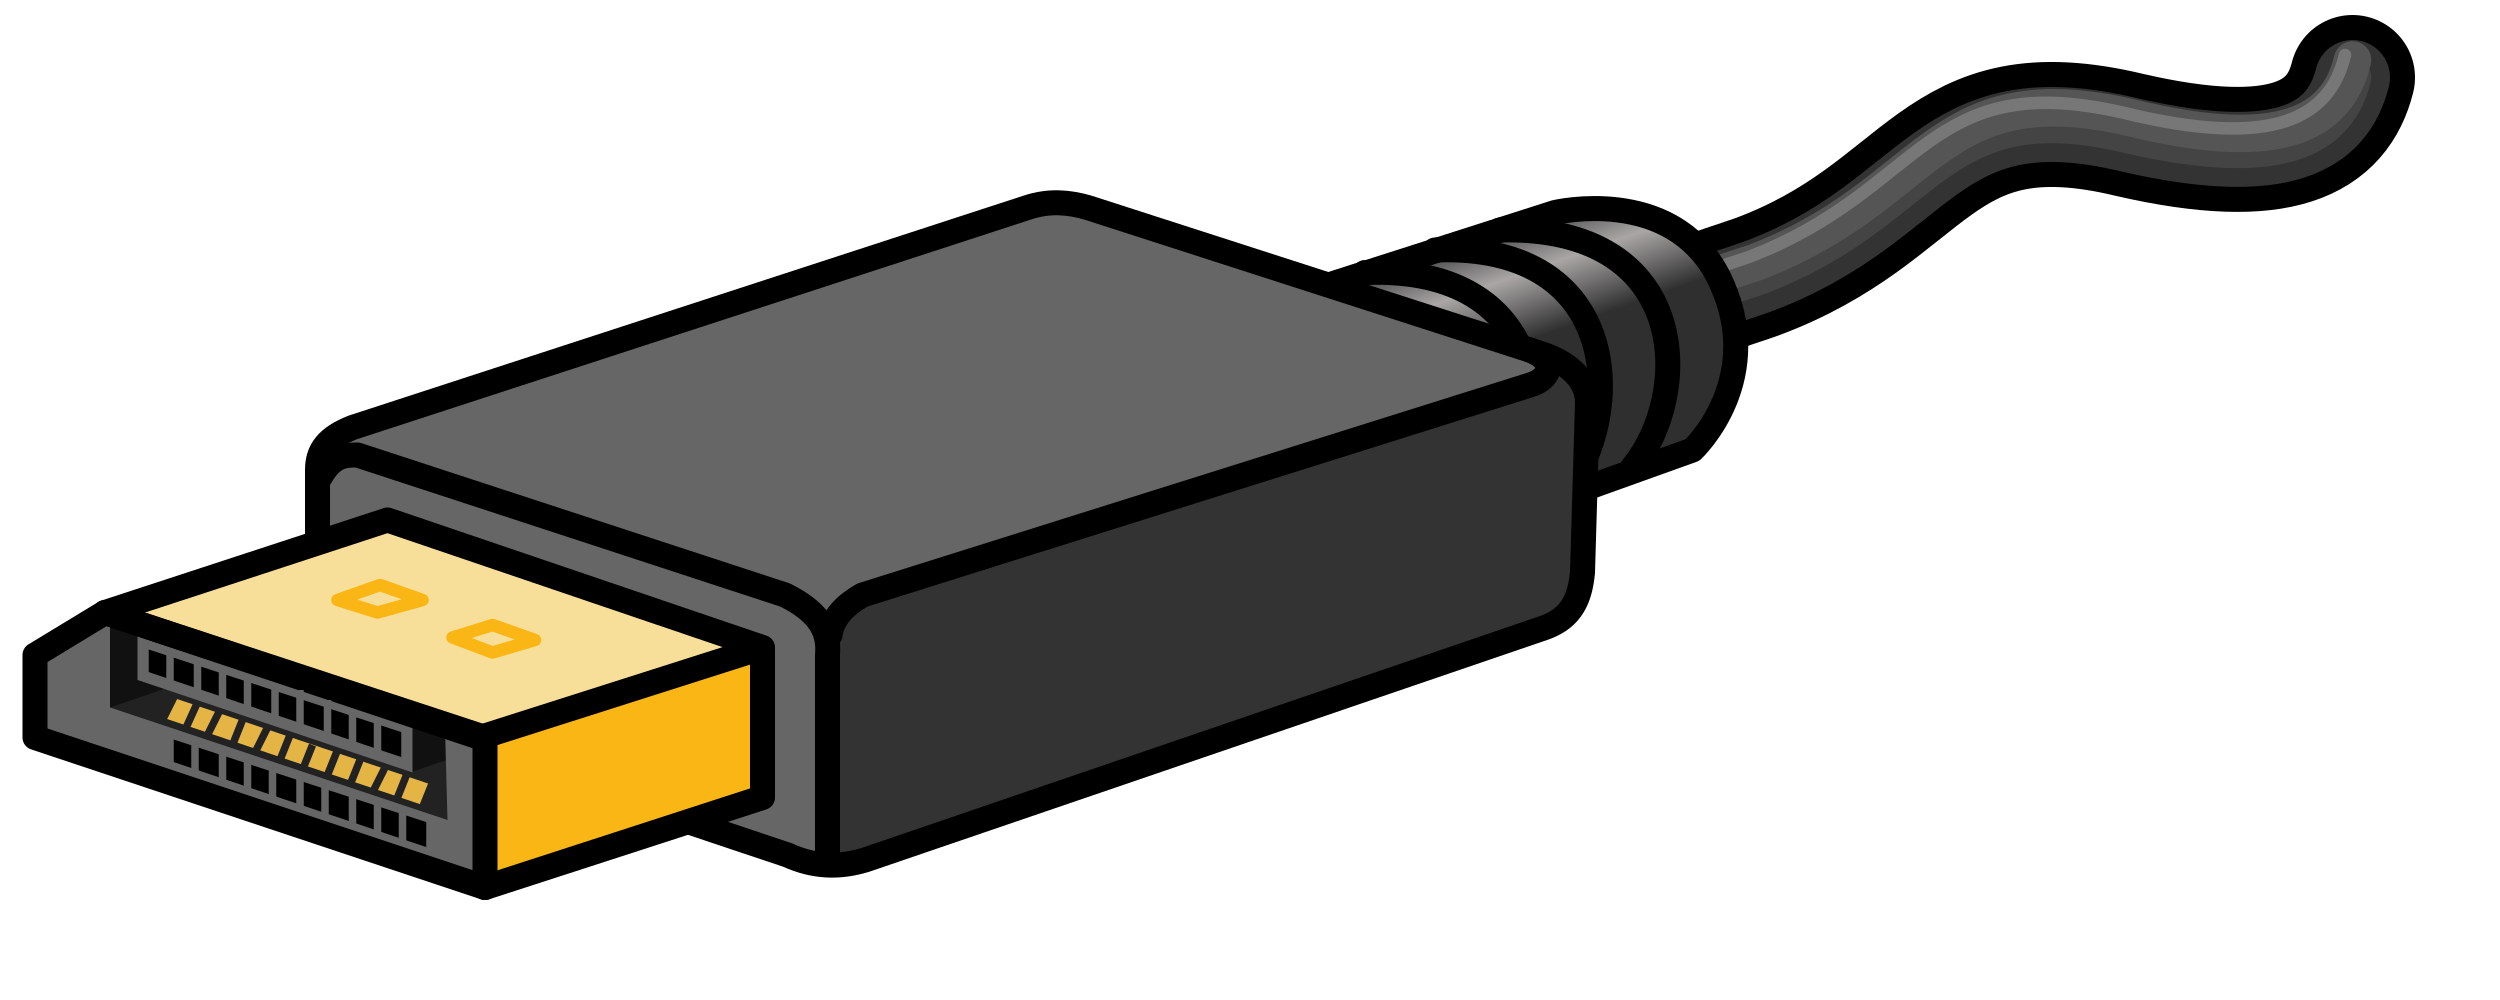 <svg xmlns="http://www.w3.org/2000/svg" viewBox="0 0 100 40"><defs><linearGradient id="Gradient-0" x1="1.1" y1="-10.8" x2="4" y2="-2.6" gradientUnits="userSpaceOnUse"><stop offset="0" stop-color="#525253"/><stop offset=".2" stop-color="#aaa6a6"/><stop offset=".5" stop-color="#2f2f2f"/></linearGradient></defs><g transform="translate(8.1,-3.6)"><g transform="translate(50.2,5.7)"><path d="M-30.3 23.5l32.7-11.3l9.5-3.2c7.1-2.6 7.1-7.6 15-5.7c6.1 1.4 8.3 .1 8.9-2.3" stroke="#000" fill="none" stroke-linecap="round" stroke-linejoin="round" stroke-width="5"/><path d="M-30.4 23.6l32.5-11.3l9.8-3.3c7.1-2.6 7.1-7.6 15-5.7c6.1 1.4 8.3 .1 8.9-2.3" stroke="#333" fill="none" stroke-linecap="round" stroke-linejoin="round" stroke-width="3"/><path d="M-30.4 23.6l31.4-11l10.9-3.6c7.1-2.6 7.1-7.6 15-5.7c6.1 1.4 8.3 .1 8.9-2.3" stroke="#444" fill="none" stroke-linecap="round" stroke-linejoin="round" stroke-width="1.5"/><path d="M-30.6 23.1l31.5-11.1l11-3.6c7.1-2.7 7.1-7.6 15-5.8c6.1 1.5 8.3 .2 8.9-2.3" stroke="#555" fill="none" stroke-linecap="round" stroke-linejoin="round" stroke-width="1.5"/><path d="M-30.6 22.8l31.2-11l11-3.6c7.1-2.7 7.1-7.6 15-5.8c6.1 1.5 8.3 .2 8.9-2.3" stroke="#777" fill="none" stroke-linecap="round" stroke-linejoin="round" stroke-width=".5"/></g><path d="M-6.6 3.3l13.1-4.7c0 0 3.1-2.9 1-7c-1.9-3.6-6.5-2.5-6.5-2.5l-15.3 4.9l8.4 3.7Z" stroke="#000" fill="url(#Gradient-0)" stroke-linecap="round" stroke-linejoin="round" transform="translate(53.1,23)"/><path d="M51.9 12.8c7.7-0.2 7.7 6.6 5.3 9.5" stroke="#000" fill="none" stroke-linecap="round" stroke-linejoin="round"/><path d="M49.3 13.6c7.6-0.3 7.6 6.7 5.2 9.7" stroke="#000" fill="none" stroke-linecap="round" stroke-linejoin="round"/><path d="M46.5 14.5c7.7-0.3 7.7 6.7 5.2 9.7" stroke="#000" fill="none" stroke-linecap="round" stroke-linejoin="round"/><g transform="translate(8.9,12.6)"><path d="M16.2 25.6l28.4-9.4c.8-0.4 1.6-1.3 1.7-2.3l.2-7.4c-0.2-0.6-0.5-0.9-1-0.7l-29.3 9.6c0 0 0 10.2 0 10.2Z" fill="#333"/><path d="M16.1 17v8.7l-20.4-6.8v-10.4c0 0 19 6.4 19 6.4c.8 .4 1.3 1 1.4 2.1Z" fill="#666"/><path d="M15.9 15.6l-20.1-7l28.3-9.3c.5-0.1 1.1-0.4 2.4 0l18.3 5.9c.9 .3 .9 .6-0.3 1c0 0-28.6 9.4-28.6 9.4Z" fill="#666"/><path d="M44.2 5c1.2 .5 .7 1.2 0 1.4l-26.7 8.4c-0.7 .4-1.2 .9-1.3 1.6" stroke="#000" fill="none" stroke-linecap="round" stroke-linejoin="round"/><path d="M16.1 25.4v-8.2c.1-1.1-0.5-1.8-1.7-2.4l-17.1-5.6c-0.5 0-1 0-1.5 .9" stroke="#000" fill="none" stroke-linecap="round" stroke-linejoin="round"/><path d="M-4.3 9.8v9.1l18.8 6.3c1.1 .5 2.1 .5 3.1 .2l27.2-9.3c1.1-0.4 1.4-1.2 1.5-2.2l.2-6.8c0-0.8-0.6-1.5-1.7-1.9l-18.3-5.9c-0.7-0.2-1.5-0.3-2.4 0c0 0-27 8.8-27 8.8c-1 .4-1.4 .9-1.4 1.7Z" stroke="#000" fill="none" stroke-linejoin="round"/></g><g transform="translate(-6.7,23.7)"><path d="M0 9.1l18 6v-6c0 0-15.1-5.1-15.1-5.1l-2.9 1.8c0 0 0 3.3 0 3.3Z" fill="#222"/><path d="M3 8.2l3.8-1.3l-0.1-3.8l-3.7 1.1" fill="#111"/><path d="M15 10.8l3.8-1.3l-0.1-3.8l-3.7 1.1" fill="#111"/><path d="M4.1 5.2v1.9l11 3.7v-2.1" fill="#666"/><path d="M0 6.2v3.1l17.7 6v-6l-1.3-0.3l.1 3.7l-13.5-4.5v-3.7Z" fill="#666"/><path d="M18 15.4l10.7-3.6v-5.7c0 0-10.7 3.3-10.7 3.3c0 0 0 6 0 6Z" fill="#fab614"/><path d="M2.8 4.4l15 5l11.3-3.6l-15-5.1c0 0-11.3 3.7-11.3 3.7Z" stroke="#000" fill="#f8df99" stroke-linecap="round" stroke-linejoin="round"/><path d="M0 9.4l18 6c0 0 0-6 0-6l-15.2-5c0 0-2.8 1.7-2.8 1.7c0 0 0 3.3 0 3.3Z" stroke="#000" fill="none" stroke-linecap="round" stroke-linejoin="round"/><path d="M18 15.4l11.1-3.6v-5.9" stroke="#000" fill="none" stroke-linecap="round" stroke-linejoin="round"/><path d="M12.1 3.9l1.6 .5l1.8-0.5l-1.7-0.6c0 0-1.7 .6-1.7 .6Z" stroke="#fab614" fill="none" stroke-linecap="round" stroke-linejoin="round" stroke-width=".5"/><path d="M16.7 5.4l1.6 .6l1.7-0.5l-1.7-0.6c0 0-1.6 .5-1.6 .5Z" stroke="#fab614" fill="none" stroke-linecap="round" stroke-linejoin="round" stroke-width=".5"/><g transform="translate(5.4,9)"><path d="M-0.1 .4v.9l10.4 3.5v-1"/><path d="M0 .3v1.2" fill="none" stroke-linejoin="round" stroke="#666" stroke-width=".3"/><path d="M2.1 1v1.2" fill="none" stroke-linejoin="round" stroke="#666" stroke-width=".3"/><path d="M1 .7v1.2" fill="none" stroke-linejoin="round" stroke="#666" stroke-width=".3"/><path d="M3.1 1.3v1.2" fill="none" stroke-linejoin="round" stroke="#666" stroke-width=".3"/><path d="M4.1 1.7v1.2" fill="none" stroke-linejoin="round" stroke="#666" stroke-width=".3"/><path d="M5.2 2v1.2" fill="none" stroke-linejoin="round" stroke="#666" stroke-width=".3"/><path d="M6.2 2.4v1.2" fill="none" stroke-linejoin="round" stroke="#666" stroke-width=".3"/><path d="M7.3 2.7v1.2" fill="none" stroke-linejoin="round" stroke="#666" stroke-width=".3"/><path d="M8.3 3v1.2" fill="none" stroke-linejoin="round" stroke="#666" stroke-width=".3"/><path d="M9.3 3.4v1.2" fill="none" stroke-linejoin="round" stroke="#666" stroke-width=".3"/><path d="M10.4 3.7v1.2" fill="none" stroke-linejoin="round" stroke="#666" stroke-width=".3"/></g><g transform="translate(4.4,5.4)"><path d="M-0.1 .4v.9l10.4 3.5v-1"/><path d="M0 .2v1.3" fill="none" stroke-linejoin="round" stroke="#666" stroke-width=".3"/><path d="M2.1 .9v1.3" fill="none" stroke-linejoin="round" stroke="#666" stroke-width=".3"/><path d="M1 .6v1.3" fill="none" stroke-linejoin="round" stroke="#666" stroke-width=".3"/><path d="M3.1 1.2v1.3" fill="none" stroke-linejoin="round" stroke="#666" stroke-width=".3"/><path d="M4.1 1.6v1.3" fill="none" stroke-linejoin="round" stroke="#666" stroke-width=".3"/><path d="M5.2 1.9v1.3" fill="none" stroke-linejoin="round" stroke="#666" stroke-width=".3"/><path d="M6.2 2.1v1.5" fill="none" stroke-linejoin="round" stroke="#666" stroke-width=".3"/><path d="M7.3 2.5v1.4" fill="none" stroke-linejoin="round" stroke="#666" stroke-width=".3"/><path d="M8.3 3v1.2" fill="none" stroke-linejoin="round" stroke="#666" stroke-width=".3"/><path d="M9.3 3.3v1.3" fill="none" stroke-linejoin="round" stroke="#666" stroke-width=".3"/><path d="M10.4 3.7v1.2" fill="none" stroke-linejoin="round" stroke="#666" stroke-width=".3"/></g><g transform="translate(5.1,7.7)"><path d="M0 .9l10.4 3.5l.4-0.8l-10.4-3.5c0 0-0.4 .8-0.4 .8Z" fill="#e4b544"/><path d="M0 1l.5-1" stroke="#222" fill="none" stroke-width=".3" stroke-linejoin="round"/><path d="M.9 1.4l.5-1.1" stroke="#222" fill="none" stroke-width=".3" stroke-linejoin="round"/><path d="M1.8 1.6l.5-1" stroke="#222" fill="none" stroke-width=".3" stroke-linejoin="round"/><path d="M2.8 2l.4-1" stroke="#222" fill="none" stroke-width=".3" stroke-linejoin="round"/><path d="M3.7 2.3l.5-1" stroke="#222" fill="none" stroke-width=".3" stroke-linejoin="round"/><path d="M4.7 2.6l.4-1" stroke="#222" fill="none" stroke-width=".3" stroke-linejoin="round"/><path d="M5.6 3l.4-1" stroke="#222" fill="none" stroke-width=".3" stroke-linejoin="round"/><path d="M6.6 3.2l.4-1" stroke="#222" fill="none" stroke-width=".3" stroke-linejoin="round"/><path d="M7.5 3.6l.4-1" stroke="#222" fill="none" stroke-width=".3" stroke-linejoin="round"/><path d="M8.4 3.9l.5-1" stroke="#222" fill="none" stroke-width=".3" stroke-linejoin="round"/><path d="M9.4 4.1l.4-1" stroke="#222" fill="none" stroke-width=".3" stroke-linejoin="round"/><path d="M10.4 4.5l.4-1" stroke="#222" fill="none" stroke-width=".3" stroke-linejoin="round"/></g></g></g></svg>